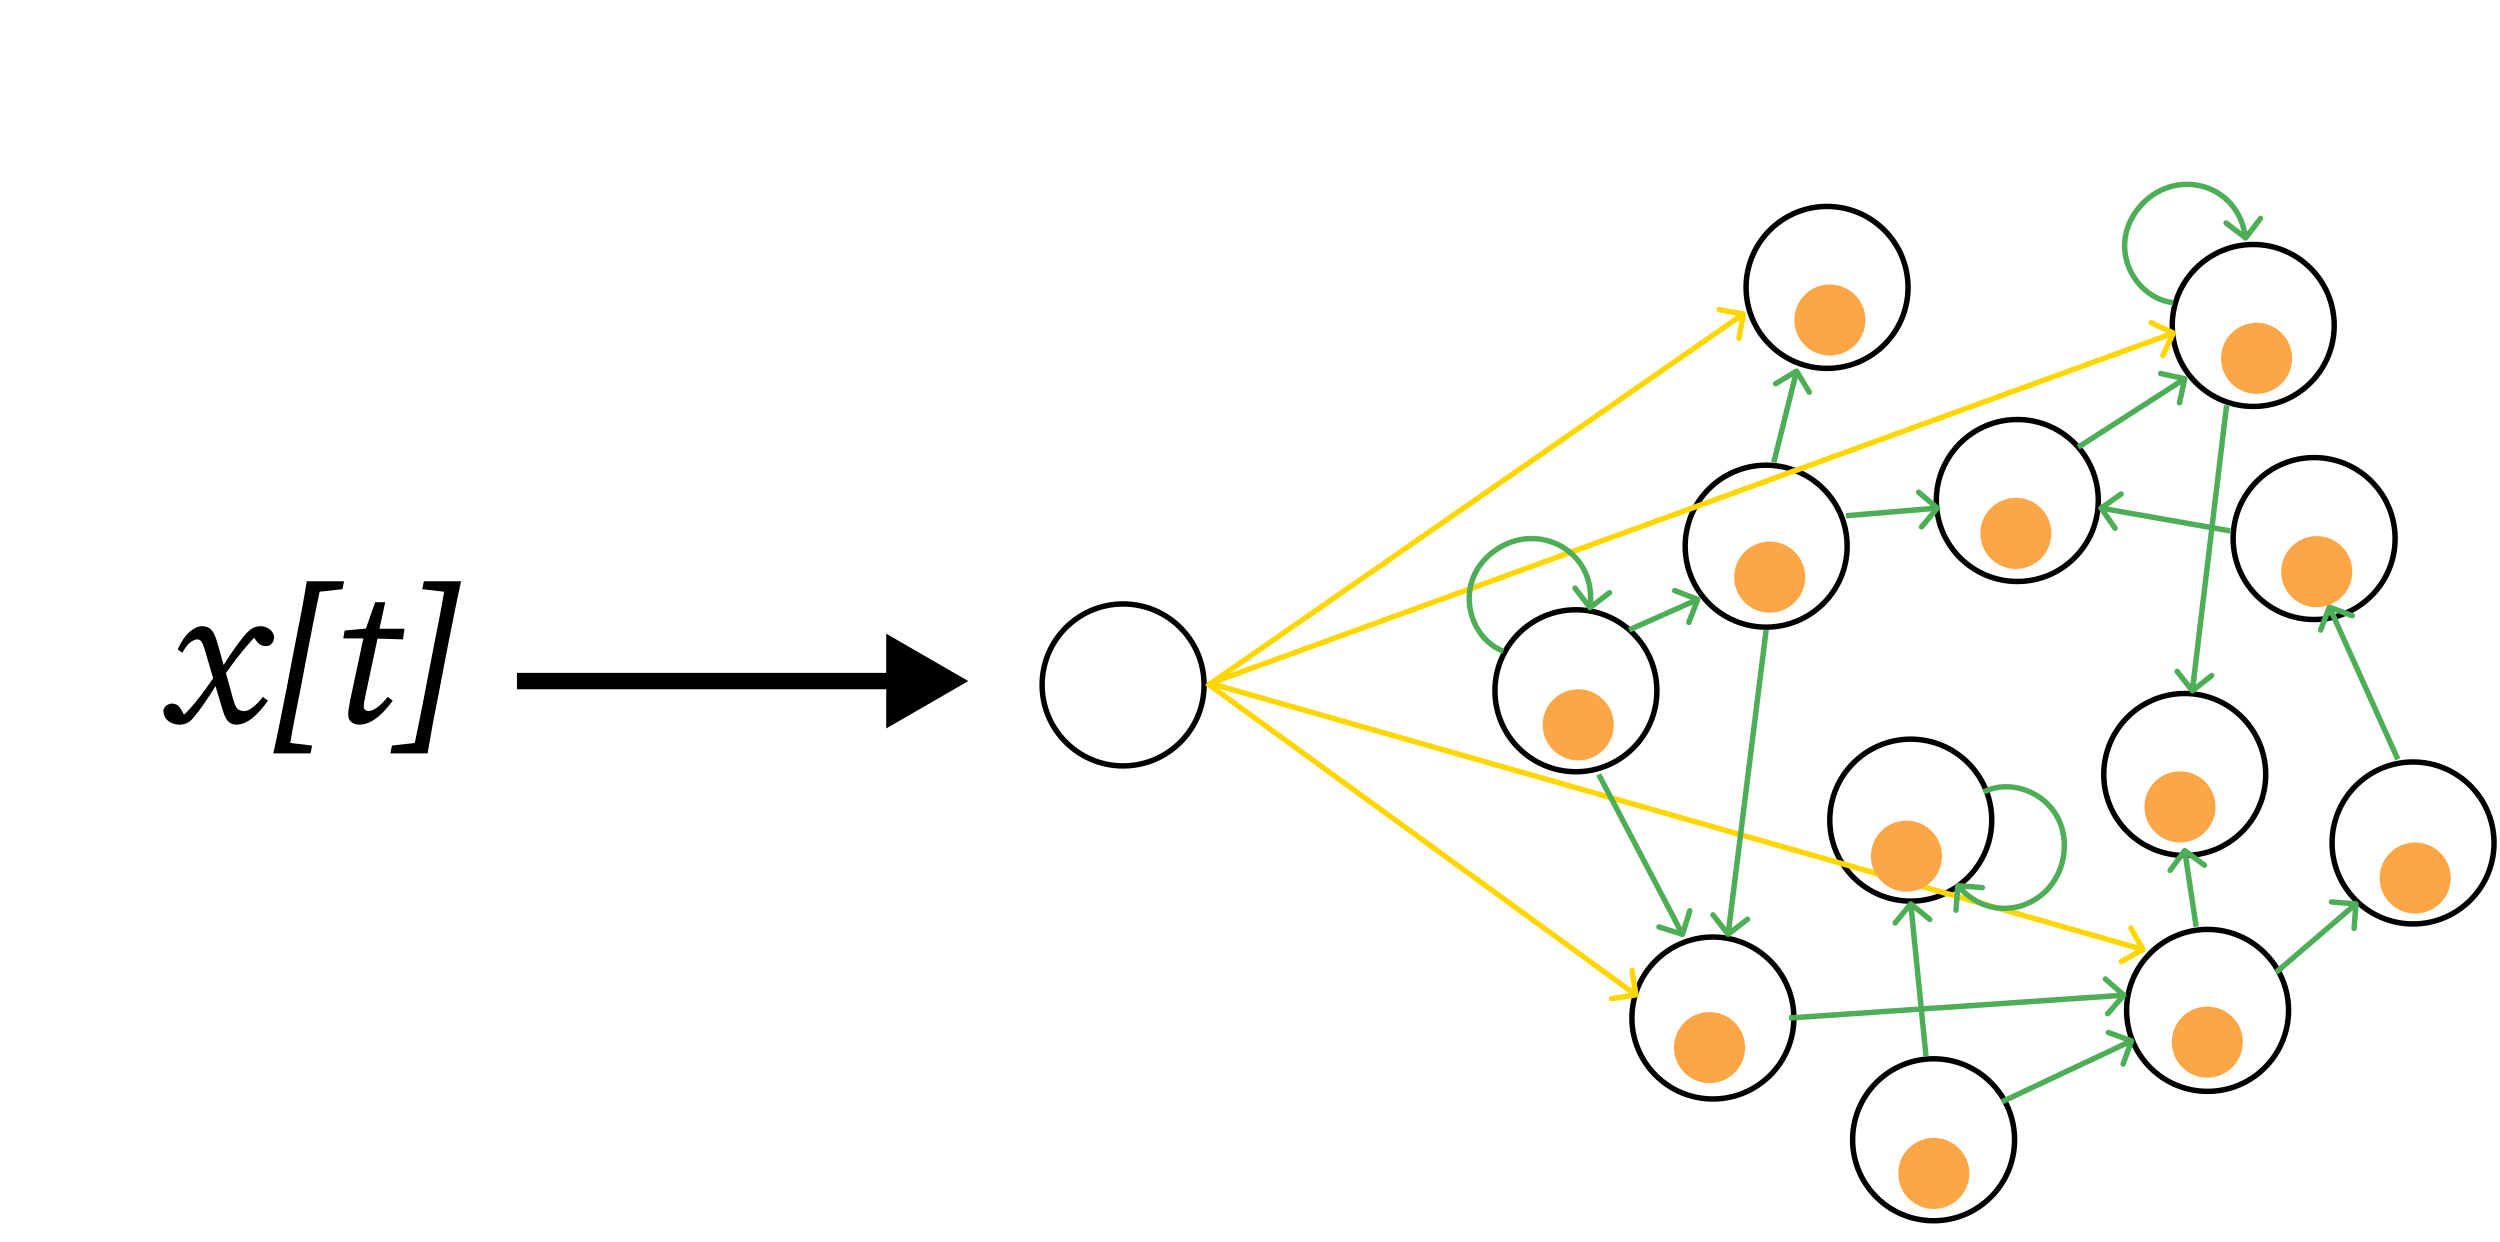 <svg width="457" height="227" viewBox="0 0 457 227" fill="none" xmlns="http://www.w3.org/2000/svg">
<circle cx="333.986" cy="52.538" r="14.803" stroke="black"/>
<circle cx="368.765" cy="91.491" r="14.803" stroke="black"/>
<circle cx="349.288" cy="149.921" r="14.803" stroke="black"/>
<circle cx="423.021" cy="98.447" r="14.803" stroke="black"/>
<circle cx="403.544" cy="184.7" r="14.803" stroke="black"/>
<circle cx="353.462" cy="208.35" r="14.803" stroke="black"/>
<circle cx="322.856" cy="99.839" r="14.803" stroke="black"/>
<circle cx="411.891" cy="59.495" r="14.803" stroke="black"/>
<circle cx="399.37" cy="141.574" r="14.803" stroke="black"/>
<circle cx="441.106" cy="154.094" r="14.803" stroke="black"/>
<circle cx="313.117" cy="186.091" r="14.803" stroke="black"/>
<circle cx="288.076" cy="126.271" r="14.803" stroke="black"/>
<circle cx="205.303" cy="125.206" r="14.803" stroke="black"/>
<path d="M299.115 182.349C299.388 182.306 299.574 182.05 299.53 181.777L298.826 177.332C298.783 177.06 298.527 176.874 298.254 176.917C297.981 176.96 297.795 177.216 297.839 177.489L298.465 181.44L294.514 182.066C294.241 182.109 294.055 182.365 294.098 182.638C294.141 182.91 294.398 183.097 294.67 183.053L299.115 182.349ZM220.311 125.284L298.743 182.26L299.33 181.451L220.899 124.475L220.311 125.284Z" fill="#FFD600"/>
<path d="M319.173 57.497C319.222 57.225 319.042 56.965 318.77 56.916L314.342 56.114C314.071 56.065 313.81 56.245 313.761 56.517C313.712 56.789 313.892 57.049 314.164 57.098L318.1 57.811L317.388 61.747C317.338 62.019 317.519 62.279 317.791 62.328C318.062 62.377 318.322 62.197 318.372 61.925L319.173 57.497ZM221.584 125.348L318.966 57.819L318.396 56.997L221.014 124.527L221.584 125.348Z" fill="#FFD600"/>
<path d="M397.737 61.097C397.854 60.847 397.746 60.549 397.496 60.433L393.418 58.53C393.168 58.413 392.87 58.521 392.753 58.771C392.637 59.022 392.745 59.319 392.995 59.436L396.62 61.127L394.928 64.752C394.811 65.002 394.92 65.3 395.17 65.417C395.42 65.533 395.718 65.425 395.834 65.175L397.737 61.097ZM221.472 125.35L397.455 61.356L397.113 60.416L221.13 124.41L221.472 125.35Z" fill="#FFD600"/>
<path d="M391.962 174.008C392.203 173.874 392.29 173.569 392.156 173.328L389.969 169.395C389.835 169.154 389.53 169.067 389.289 169.201C389.048 169.335 388.961 169.639 389.095 169.881L391.039 173.377L387.543 175.32C387.301 175.455 387.215 175.759 387.349 176C387.483 176.242 387.787 176.329 388.029 176.194L391.962 174.008ZM221.163 125.418L391.582 174.052L391.856 173.09L221.437 124.457L221.163 125.418Z" fill="#FFD600"/>
<path d="M310.802 109.757C310.901 109.499 310.772 109.21 310.515 109.11L306.314 107.495C306.057 107.396 305.767 107.525 305.668 107.782C305.569 108.04 305.698 108.329 305.955 108.428L309.689 109.864L308.253 113.598C308.154 113.855 308.282 114.145 308.54 114.244C308.798 114.343 309.087 114.214 309.186 113.957L310.802 109.757ZM298.018 115.599L310.538 110.034L310.132 109.12L297.611 114.685L298.018 115.599Z" fill="#4DAE57"/>
<path d="M307.404 171.266C307.667 171.348 307.948 171.202 308.03 170.938L309.372 166.643C309.455 166.379 309.308 166.099 309.044 166.016C308.781 165.934 308.5 166.081 308.418 166.345L307.225 170.163L303.407 168.969C303.143 168.887 302.863 169.034 302.781 169.298C302.698 169.561 302.845 169.842 303.109 169.924L307.404 171.266ZM291.807 141.806L307.11 171.021L307.996 170.557L292.693 141.342L291.807 141.806Z" fill="#4DAE57"/>
<path d="M431.17 165.262C431.191 164.987 430.985 164.747 430.71 164.726L426.223 164.38C425.948 164.359 425.708 164.565 425.687 164.841C425.665 165.116 425.871 165.356 426.147 165.377L430.135 165.684L429.828 169.672C429.807 169.948 430.013 170.188 430.288 170.209C430.564 170.231 430.804 170.024 430.825 169.749L431.17 165.262ZM416.39 178.124L430.997 165.604L430.346 164.844L415.739 177.365L416.39 178.124Z" fill="#4DAE57"/>
<path d="M390.103 190.435C390.196 190.175 390.062 189.888 389.802 189.795L385.568 188.271C385.308 188.177 385.021 188.312 384.928 188.572C384.834 188.832 384.969 189.118 385.229 189.212L388.993 190.566L387.638 194.33C387.544 194.59 387.679 194.876 387.939 194.97C388.199 195.063 388.485 194.929 388.579 194.669L390.103 190.435ZM366.195 201.847L389.845 190.718L389.419 189.813L365.77 200.942L366.195 201.847Z" fill="#4DAE57"/>
<path d="M388.618 182.247C388.799 182.039 388.778 181.723 388.57 181.541L385.179 178.583C384.971 178.402 384.655 178.423 384.473 178.631C384.292 178.84 384.313 179.155 384.521 179.337L387.536 181.966L384.906 184.981C384.725 185.189 384.746 185.505 384.954 185.686C385.162 185.868 385.478 185.846 385.66 185.638L388.618 182.247ZM327.063 186.591L388.275 182.417L388.207 181.419L326.995 185.593L327.063 186.591Z" fill="#4DAE57"/>
<path d="M328.849 67.585C328.707 67.348 328.4 67.271 328.163 67.413L324.305 69.728C324.068 69.871 323.991 70.178 324.133 70.415C324.275 70.651 324.582 70.728 324.819 70.586L328.249 68.528L330.307 71.958C330.449 72.195 330.756 72.272 330.993 72.129C331.23 71.987 331.307 71.68 331.165 71.444L328.849 67.585ZM324.732 84.657L328.906 67.963L327.936 67.721L323.762 84.415L324.732 84.657Z" fill="#4DAE57"/>
<path d="M399.859 69.339C399.917 69.07 399.746 68.803 399.476 68.745L395.079 67.789C394.809 67.73 394.543 67.901 394.484 68.171C394.425 68.441 394.597 68.707 394.866 68.766L398.775 69.615L397.925 73.524C397.867 73.794 398.038 74.06 398.308 74.119C398.578 74.178 398.844 74.006 398.903 73.737L399.859 69.339ZM380.164 82.174L399.64 69.654L399.1 68.812L379.623 81.333L380.164 82.174Z" fill="#4DAE57"/>
<path d="M391.023 37.932L390.637 37.614L390.637 37.614L391.023 37.932ZM410.195 43.894C410.415 44.061 410.729 44.02 410.896 43.8L413.63 40.226C413.798 40.006 413.756 39.692 413.536 39.525C413.317 39.357 413.003 39.399 412.836 39.618L410.406 42.795L407.228 40.366C407.009 40.198 406.695 40.24 406.527 40.459C406.36 40.678 406.402 40.992 406.621 41.16L410.195 43.894ZM397.333 54.824C390.747 54.165 385.618 45.286 391.409 38.249L390.637 37.614C384.304 45.309 389.907 55.086 397.233 55.819L397.333 54.824ZM391.409 38.249C394.313 34.72 398.634 33.562 402.389 34.523C406.131 35.481 409.335 38.55 410.004 43.562L410.995 43.43C410.272 38.009 406.769 34.612 402.636 33.555C398.516 32.5 393.794 33.777 390.637 37.614L391.409 38.249Z" fill="#4DAE57"/>
<path d="M377.275 155.989L377.771 156.046L377.771 156.046L377.275 155.989ZM357.94 161.401C357.664 161.38 357.424 161.585 357.402 161.861L357.049 166.347C357.028 166.622 357.233 166.863 357.509 166.885C357.784 166.906 358.025 166.701 358.046 166.425L358.36 162.438L362.347 162.751C362.623 162.773 362.863 162.567 362.885 162.292C362.907 162.016 362.701 161.776 362.426 161.754L357.94 161.401ZM362.799 145.236C368.685 142.211 377.816 146.878 376.778 155.932L377.771 156.046C378.907 146.145 368.891 140.981 362.342 144.347L362.799 145.236ZM376.778 155.932C376.257 160.473 373.259 163.792 369.585 165.026C365.923 166.255 361.565 165.42 358.281 161.575L357.52 162.225C361.073 166.383 365.859 167.332 369.903 165.974C373.935 164.621 377.205 160.983 377.771 156.046L376.778 155.932Z" fill="#4DAE57"/>
<path d="M273.303 100.625L273.013 100.217L273.013 100.217L273.303 100.625ZM290.254 111.386C290.422 111.605 290.735 111.647 290.955 111.479L294.527 108.742C294.746 108.574 294.787 108.26 294.619 108.041C294.452 107.822 294.138 107.78 293.918 107.948L290.743 110.381L288.311 107.206C288.143 106.986 287.829 106.945 287.61 107.113C287.39 107.281 287.349 107.595 287.517 107.814L290.254 111.386ZM274.983 118.579C268.798 116.223 266.165 106.313 273.592 101.032L273.013 100.217C264.89 105.992 267.746 116.893 274.627 119.513L274.983 118.579ZM273.592 101.032C277.317 98.384 281.79 98.394 285.164 100.302C288.526 102.204 290.818 106.003 290.155 111.016L291.146 111.147C291.864 105.725 289.37 101.532 285.656 99.432C281.954 97.338 277.063 97.338 273.013 100.217L273.592 101.032Z" fill="#4DAE57"/>
<path d="M354.539 93.206C354.717 92.995 354.691 92.68 354.48 92.501L351.045 89.595C350.834 89.416 350.518 89.442 350.34 89.653C350.162 89.864 350.188 90.18 350.399 90.358L353.452 92.942L350.869 95.995C350.69 96.206 350.716 96.522 350.927 96.7C351.138 96.878 351.454 96.852 351.632 96.641L354.539 93.206ZM337.504 94.772L354.199 93.381L354.115 92.385L337.421 93.776L337.504 94.772Z" fill="#4DAE57"/>
<path d="M315.505 171.096C315.674 171.314 315.989 171.353 316.207 171.184L319.759 168.421C319.977 168.251 320.016 167.937 319.846 167.719C319.677 167.501 319.363 167.462 319.145 167.631L315.987 170.087L313.532 166.93C313.362 166.712 313.048 166.673 312.83 166.842C312.612 167.012 312.573 167.326 312.742 167.544L315.505 171.096ZM322.359 115.08L315.403 170.727L316.396 170.851L323.352 115.204L322.359 115.08Z" fill="#4DAE57"/>
<path d="M399.667 155.084C399.445 154.92 399.132 154.967 398.968 155.189L396.293 158.808C396.129 159.03 396.176 159.343 396.398 159.507C396.62 159.671 396.933 159.624 397.098 159.402L399.475 156.185L402.692 158.563C402.914 158.727 403.227 158.68 403.391 158.458C403.555 158.236 403.508 157.923 403.286 157.759L399.667 155.084ZM401.951 169.324L399.865 155.412L398.876 155.56L400.963 169.472L401.951 169.324Z" fill="#4DAE57"/>
<path d="M349.605 164.837C349.391 164.662 349.076 164.694 348.901 164.907L346.051 168.39C345.877 168.604 345.908 168.919 346.122 169.094C346.336 169.269 346.651 169.237 346.825 169.023L349.358 165.928L352.454 168.461C352.668 168.635 352.983 168.604 353.158 168.39C353.333 168.176 353.301 167.861 353.087 167.687L349.605 164.837ZM352.568 192.998L349.786 165.174L348.79 165.274L351.573 193.097L352.568 192.998Z" fill="#4DAE57"/>
<path d="M425.98 110.501C425.722 110.403 425.433 110.533 425.335 110.791L423.739 114.998C423.641 115.257 423.771 115.545 424.029 115.643C424.288 115.741 424.576 115.611 424.674 115.353L426.093 111.613L429.833 113.032C430.091 113.13 430.38 113 430.478 112.742C430.576 112.483 430.446 112.195 430.187 112.097L425.98 110.501ZM438.779 138.587L426.259 110.763L425.347 111.173L437.867 138.997L438.779 138.587Z" fill="#4DAE57"/>
<path d="M383.78 92.474C383.554 92.632 383.499 92.944 383.657 93.17L386.238 96.856C386.396 97.083 386.708 97.138 386.934 96.979C387.16 96.821 387.215 96.509 387.057 96.283L384.763 93.006L388.04 90.712C388.266 90.554 388.321 90.242 388.163 90.016C388.005 89.79 387.693 89.735 387.467 89.893L383.78 92.474ZM407.804 96.564L384.154 92.391L383.98 93.376L407.63 97.549L407.804 96.564Z" fill="#4DAE57"/>
<path d="M400.368 126.58C400.539 126.797 400.853 126.835 401.07 126.665L404.609 123.884C404.826 123.714 404.863 123.399 404.693 123.182C404.522 122.965 404.208 122.927 403.991 123.098L400.845 125.569L398.374 122.424C398.204 122.207 397.889 122.169 397.672 122.34C397.455 122.51 397.417 122.825 397.588 123.042L400.368 126.58ZM406.525 74.043L400.265 126.212L401.258 126.331L407.518 74.162L406.525 74.043Z" fill="#4DAE57"/>
<circle cx="288.5" cy="132.5" r="6.5" fill="#FDA646"/>
<circle cx="323.5" cy="105.5" r="6.5" fill="#FDA646"/>
<circle cx="334.5" cy="58.5" r="6.5" fill="#FDA646"/>
<circle cx="368.5" cy="97.5" r="6.5" fill="#FDA646"/>
<circle cx="412.5" cy="65.5" r="6.5" fill="#FDA646"/>
<circle cx="423.5" cy="104.5" r="6.5" fill="#FDA646"/>
<circle cx="441.5" cy="160.5" r="6.5" fill="#FDA646"/>
<circle cx="398.5" cy="147.5" r="6.5" fill="#FDA646"/>
<circle cx="348.5" cy="156.5" r="6.5" fill="#FDA646"/>
<circle cx="312.5" cy="191.5" r="6.5" fill="#FDA646"/>
<circle cx="353.5" cy="214.5" r="6.5" fill="#FDA646"/>
<circle cx="403.5" cy="190.5" r="6.5" fill="#FDA646"/>
<path d="M177 124.5L162 115.84V133.16L177 124.5ZM94.5 126H163.5V123H94.5V126Z" fill="black"/>
<path d="M29.855 129.912C29.951 129.48 30.155 129.156 30.467 128.94C30.803 128.724 31.115 128.616 31.403 128.616C31.787 128.616 32.111 128.7 32.375 128.868C32.639 129.012 32.927 129.36 33.239 129.912L33.635 130.632C33.851 130.464 34.079 130.248 34.319 129.984C35.183 129.048 35.987 128.088 36.731 127.104C37.475 126.12 38.219 125.076 38.963 123.972L37.451 118.824C37.235 118.08 37.031 117.576 36.839 117.312C36.671 117.024 36.395 116.88 36.011 116.88C35.771 116.88 35.411 117.024 34.931 117.312C34.475 117.6 33.935 118.272 33.311 119.328L32.483 118.716C33.155 117.228 33.887 116.148 34.679 115.476C35.471 114.804 36.239 114.468 36.983 114.468C37.679 114.468 38.231 114.696 38.639 115.152C39.071 115.608 39.443 116.412 39.755 117.564L40.871 121.56C41.639 120.336 42.359 119.256 43.031 118.32C43.727 117.384 44.303 116.64 44.759 116.088C45.287 115.464 45.767 115.044 46.199 114.828C46.631 114.588 47.135 114.468 47.711 114.468C48.191 114.468 48.671 114.624 49.151 114.936C49.655 115.248 49.979 115.728 50.123 116.376C50.123 116.88 49.979 117.3 49.691 117.636C49.403 117.948 49.055 118.104 48.647 118.104C48.287 118.104 47.951 118.032 47.639 117.888C47.327 117.72 47.003 117.384 46.667 116.88L46.451 116.592C46.355 116.664 46.271 116.748 46.199 116.844C46.127 116.94 46.043 117.036 45.947 117.132C45.107 118.068 44.303 119.028 43.535 120.012C42.767 120.996 42.023 122.004 41.303 123.036L42.563 127.608C42.827 128.592 43.103 129.24 43.391 129.552C43.703 129.84 44.111 129.984 44.615 129.984C45.095 129.984 45.623 129.756 46.199 129.3C46.799 128.844 47.423 128.208 48.071 127.392L48.971 128.076C48.107 129.348 47.171 130.404 46.163 131.244C45.155 132.06 44.171 132.468 43.211 132.468C42.683 132.468 42.215 132.3 41.807 131.964C41.399 131.604 41.039 130.908 40.727 129.876L39.395 125.412C38.651 126.612 37.943 127.704 37.271 128.688C36.599 129.648 35.951 130.5 35.327 131.244C34.943 131.7 34.547 132.012 34.139 132.18C33.731 132.372 33.287 132.468 32.807 132.468C32.087 132.468 31.427 132.264 30.827 131.856C30.251 131.424 29.927 130.776 29.855 129.912ZM49.963 137.724C50.371 135.876 50.767 133.992 51.151 132.072C51.535 130.152 51.919 128.232 52.303 126.312L53.959 117.672C54.343 115.776 54.715 113.88 55.075 111.984C55.435 110.064 55.771 108.156 56.083 106.26H62.887L62.599 107.7L58.423 108.168C58.111 109.704 57.787 111.276 57.451 112.884C57.139 114.468 56.827 116.064 56.515 117.672L54.859 126.312C54.547 127.872 54.235 129.456 53.923 131.064C53.611 132.648 53.323 134.232 53.059 135.816L57.055 136.284L56.767 137.724H49.963ZM64.01 128.004L66.422 116.7H62.75L63.002 115.26L66.89 114.9L68.582 110.076H70.418L69.374 114.936H73.946L73.658 116.88L69.014 116.736L66.818 127.068C66.602 128.028 66.494 128.724 66.494 129.156C66.494 129.42 66.578 129.624 66.746 129.768C66.938 129.912 67.142 129.984 67.358 129.984C68.27 129.984 69.446 129.12 70.886 127.392L71.786 128.076C71.282 128.796 70.706 129.492 70.058 130.164C69.41 130.836 68.714 131.388 67.97 131.82C67.226 132.252 66.446 132.468 65.63 132.468C65.102 132.468 64.634 132.312 64.226 132C63.842 131.688 63.65 131.232 63.65 130.632C63.65 130.368 63.674 130.056 63.722 129.696C63.77 129.312 63.866 128.748 64.01 128.004ZM84.282 106.26C83.874 108.108 83.478 109.992 83.094 111.912C82.71 113.832 82.326 115.752 81.942 117.672L80.286 126.312C79.902 128.208 79.53 130.104 79.17 132C78.834 133.92 78.498 135.828 78.162 137.724H71.358L71.646 136.284L75.822 135.816C76.158 134.256 76.482 132.684 76.794 131.1C77.106 129.516 77.418 127.92 77.73 126.312L79.386 117.672C79.698 116.112 80.01 114.54 80.322 112.956C80.634 111.348 80.922 109.752 81.186 108.168L77.19 107.7L77.478 106.26H84.282Z" fill="black"/>
</svg>
